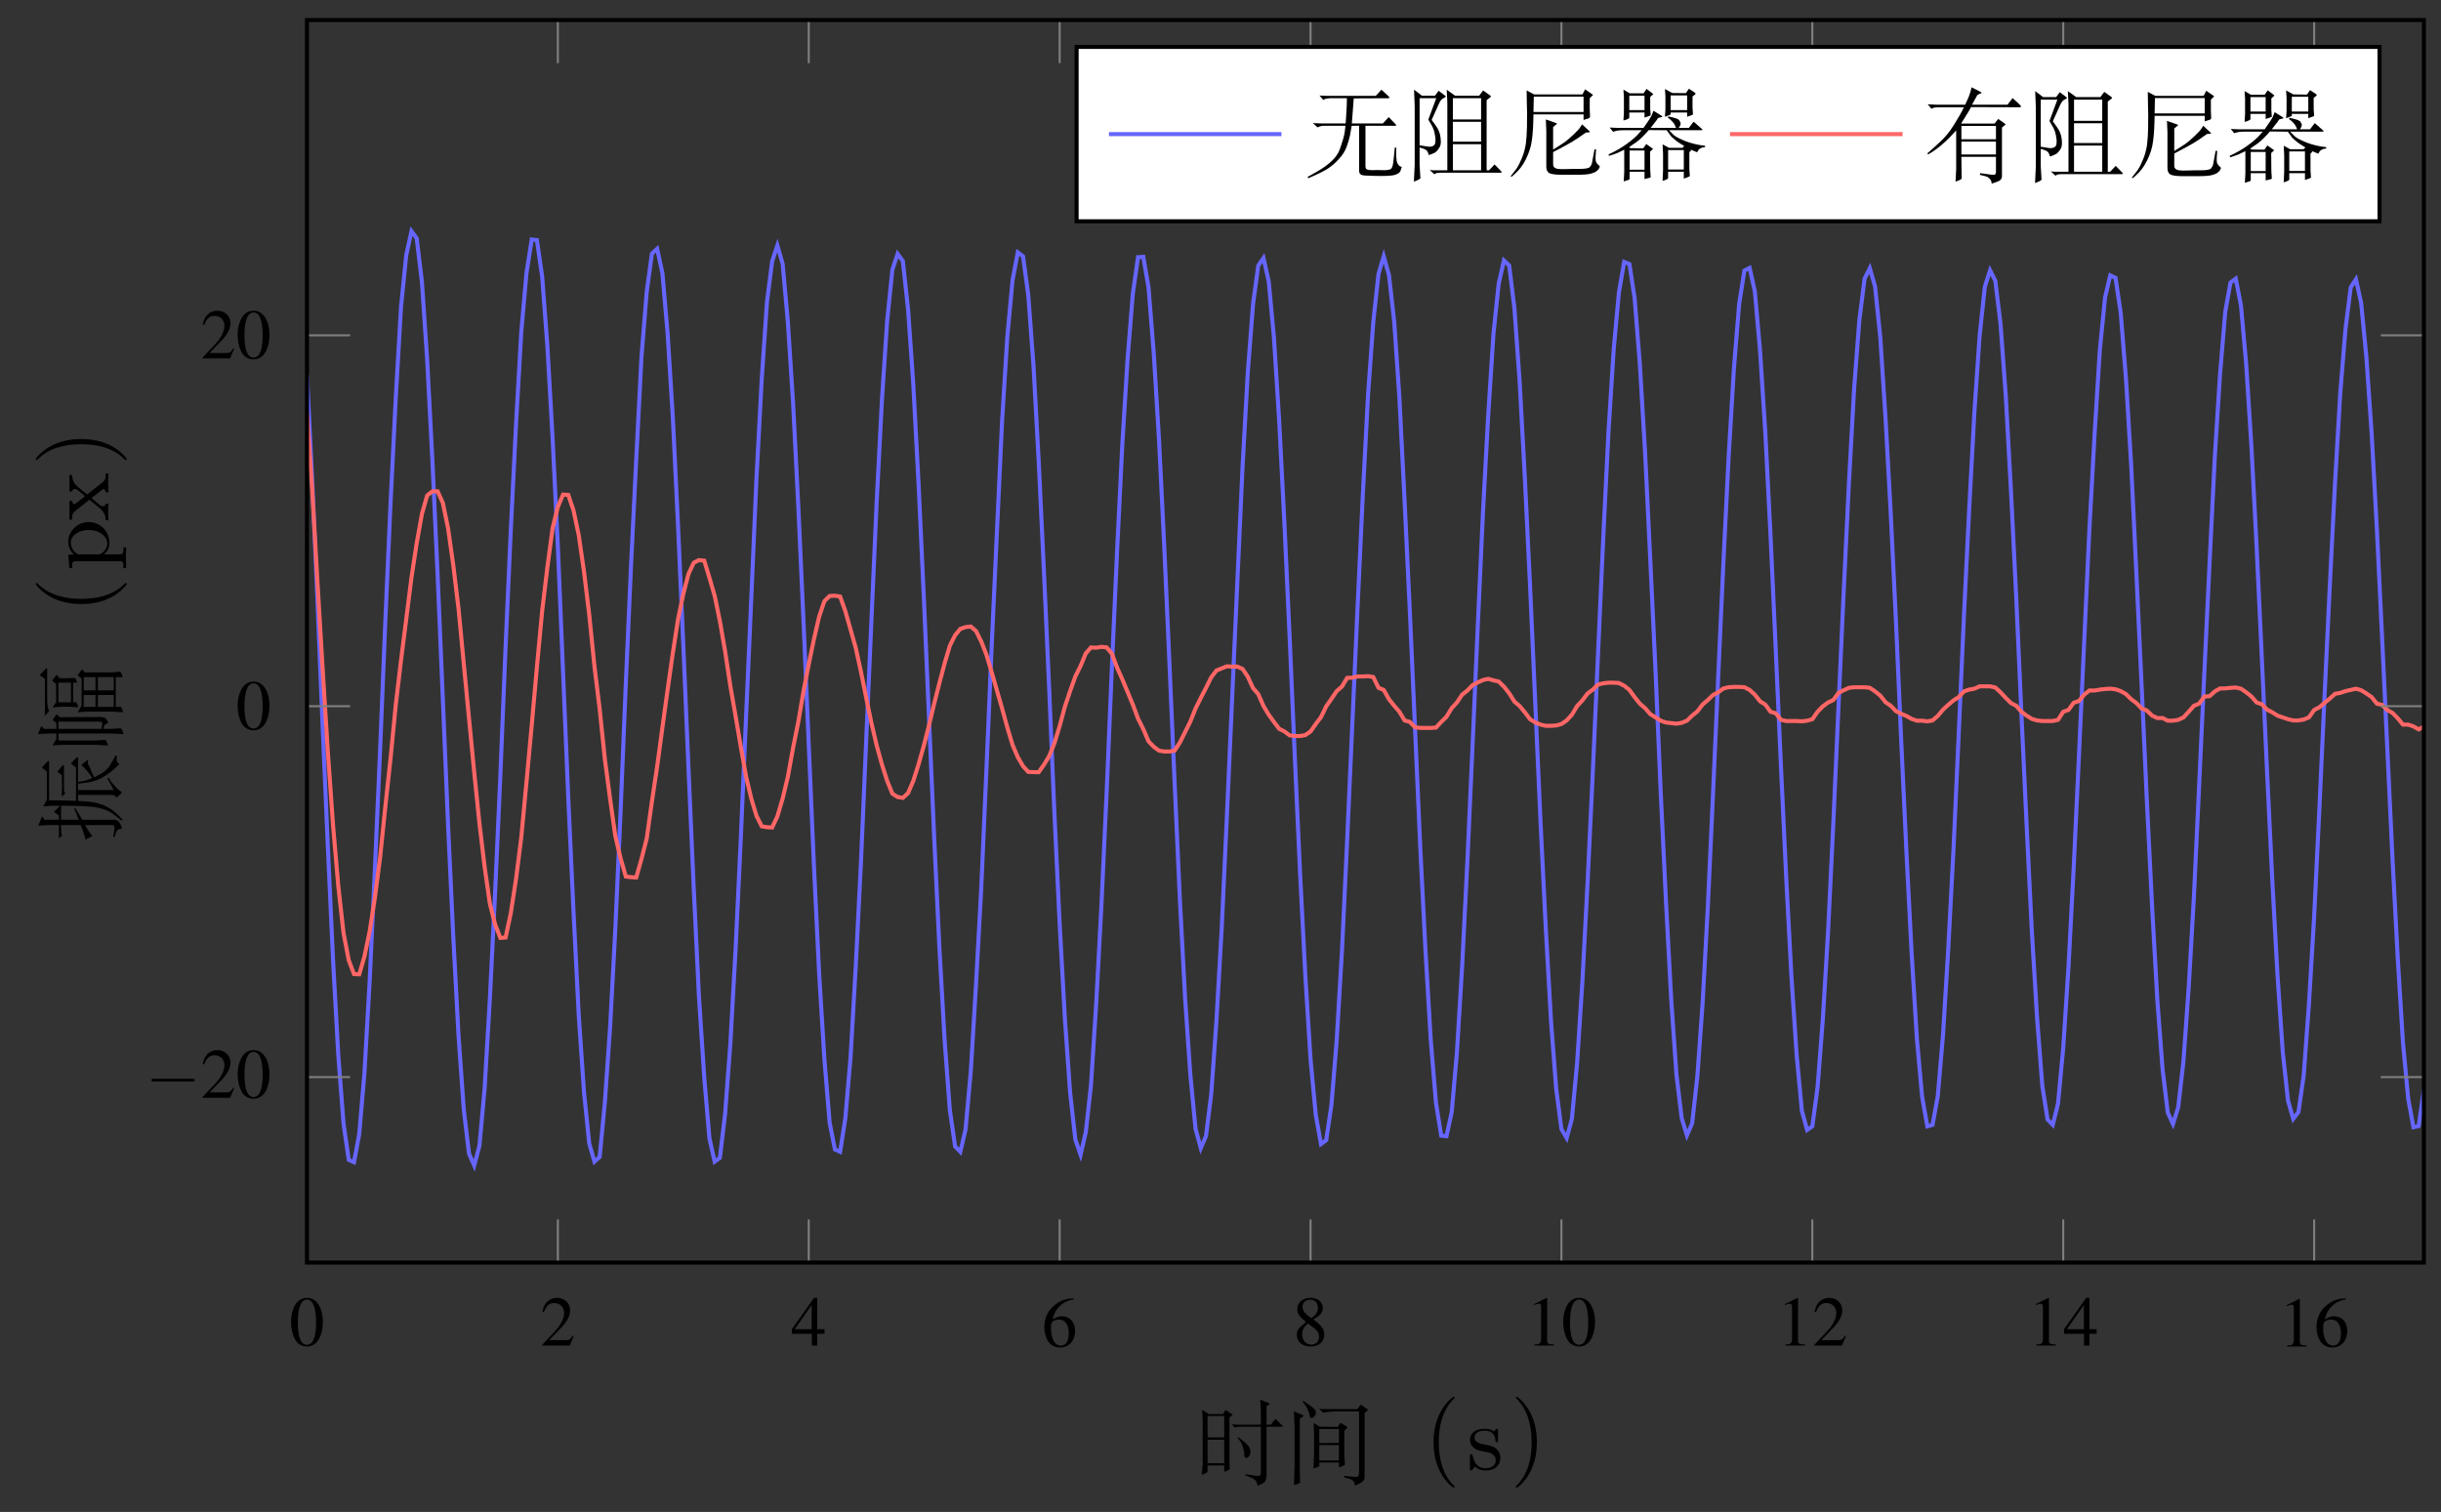 <?xml version="1.0" encoding="UTF-8"?>
<svg xmlns="http://www.w3.org/2000/svg" xmlns:xlink="http://www.w3.org/1999/xlink" width="240.67pt" height="149.11pt" viewBox="0 0 240.67 149.11" version="1.1">
<rect x="0" y="0" width="240.67" height="149.11" fill="#333333" stroke="none"/>
<defs>
<g>
<symbol overflow="visible" id="glyph0-0">
<path style="stroke:none;" d=""/>
</symbol>
<symbol overflow="visible" id="glyph0-1">
<path style="stroke:none;" d="M 1.766 -4.703 C 1.391 -4.703 1.094 -4.594 0.844 -4.344 C 0.438 -3.953 0.172 -3.156 0.172 -2.344 C 0.172 -1.578 0.391 -0.766 0.719 -0.375 C 0.984 -0.062 1.344 0.094 1.734 0.094 C 2.094 0.094 2.391 -0.016 2.641 -0.266 C 3.047 -0.641 3.312 -1.453 3.312 -2.297 C 3.312 -3.734 2.688 -4.703 1.766 -4.703 Z M 1.75 -4.531 C 2.328 -4.531 2.641 -3.75 2.641 -2.281 C 2.641 -0.828 2.344 -0.078 1.734 -0.078 C 1.141 -0.078 0.844 -0.828 0.844 -2.281 C 0.844 -3.75 1.156 -4.531 1.75 -4.531 Z M 1.75 -4.531 "/>
</symbol>
<symbol overflow="visible" id="glyph0-2">
<path style="stroke:none;" d="M 3.312 -0.953 L 3.219 -0.984 C 2.969 -0.594 2.875 -0.531 2.562 -0.531 L 0.891 -0.531 L 2.062 -1.75 C 2.688 -2.406 2.953 -2.938 2.953 -3.484 C 2.953 -4.172 2.391 -4.703 1.672 -4.703 C 1.281 -4.703 0.922 -4.562 0.656 -4.281 C 0.438 -4.047 0.328 -3.812 0.219 -3.328 L 0.359 -3.297 C 0.641 -3.969 0.891 -4.188 1.375 -4.188 C 1.953 -4.188 2.359 -3.797 2.359 -3.219 C 2.359 -2.672 2.031 -2.016 1.453 -1.406 L 0.203 -0.078 L 0.203 0 L 2.922 0 Z M 3.312 -0.953 "/>
</symbol>
<symbol overflow="visible" id="glyph0-3">
<path style="stroke:none;" d="M 3.297 -1.609 L 2.578 -1.609 L 2.578 -4.703 L 2.266 -4.703 L 0.078 -1.609 L 0.078 -1.156 L 2.047 -1.156 L 2.047 0 L 2.578 0 L 2.578 -1.156 L 3.297 -1.156 Z M 2.031 -1.609 L 0.359 -1.609 L 2.031 -4 Z M 2.031 -1.609 "/>
</symbol>
<symbol overflow="visible" id="glyph0-4">
<path style="stroke:none;" d="M 3.109 -4.766 C 2.312 -4.703 1.906 -4.562 1.406 -4.203 C 0.641 -3.672 0.234 -2.875 0.234 -1.938 C 0.234 -1.344 0.422 -0.719 0.719 -0.375 C 0.984 -0.062 1.359 0.094 1.797 0.094 C 2.656 0.094 3.266 -0.562 3.266 -1.531 C 3.266 -2.422 2.75 -2.984 1.953 -2.984 C 1.641 -2.984 1.5 -2.938 1.062 -2.672 C 1.25 -3.719 2.031 -4.469 3.125 -4.656 Z M 1.688 -2.656 C 2.281 -2.656 2.641 -2.156 2.641 -1.297 C 2.641 -0.516 2.359 -0.094 1.875 -0.094 C 1.266 -0.094 0.891 -0.75 0.891 -1.828 C 0.891 -2.188 0.938 -2.391 1.078 -2.484 C 1.219 -2.594 1.438 -2.656 1.688 -2.656 Z M 1.688 -2.656 "/>
</symbol>
<symbol overflow="visible" id="glyph0-5">
<path style="stroke:none;" d="M 2.016 -2.578 C 2.703 -2.953 2.953 -3.25 2.953 -3.719 C 2.953 -4.297 2.453 -4.703 1.75 -4.703 C 1 -4.703 0.438 -4.25 0.438 -3.609 C 0.438 -3.156 0.562 -2.953 1.297 -2.312 C 0.547 -1.734 0.391 -1.531 0.391 -1.047 C 0.391 -0.375 0.938 0.094 1.734 0.094 C 2.562 0.094 3.094 -0.359 3.094 -1.078 C 3.094 -1.609 2.859 -1.953 2.016 -2.578 Z M 1.891 -1.875 C 2.406 -1.5 2.578 -1.25 2.578 -0.859 C 2.578 -0.406 2.266 -0.094 1.812 -0.094 C 1.281 -0.094 0.922 -0.5 0.922 -1.109 C 0.922 -1.547 1.078 -1.844 1.484 -2.172 Z M 1.812 -2.703 C 1.203 -3.109 0.953 -3.438 0.953 -3.828 C 0.953 -4.234 1.266 -4.516 1.703 -4.516 C 2.172 -4.516 2.469 -4.203 2.469 -3.734 C 2.469 -3.328 2.281 -3.016 1.875 -2.75 C 1.844 -2.734 1.844 -2.734 1.812 -2.703 Z M 1.812 -2.703 "/>
</symbol>
<symbol overflow="visible" id="glyph0-6">
<path style="stroke:none;" d="M 2.031 -4.703 L 0.781 -4.078 L 0.781 -3.984 C 0.859 -4.016 0.938 -4.047 0.969 -4.062 C 1.094 -4.109 1.203 -4.125 1.281 -4.125 C 1.422 -4.125 1.484 -4.031 1.484 -3.812 L 1.484 -0.641 C 1.484 -0.422 1.422 -0.266 1.312 -0.188 C 1.219 -0.125 1.109 -0.109 0.828 -0.109 L 0.828 0 L 2.75 0 L 2.75 -0.109 C 2.188 -0.109 2.078 -0.188 2.078 -0.516 L 2.078 -4.703 Z M 2.031 -4.703 "/>
</symbol>
<symbol overflow="visible" id="glyph1-0">
<path style="stroke:none;" d=""/>
</symbol>
<symbol overflow="visible" id="glyph1-1">
<path style="stroke:none;" d="M 4.594 -1.609 C 4.703 -1.609 4.844 -1.609 4.844 -1.734 C 4.844 -1.875 4.703 -1.875 4.594 -1.875 L 0.828 -1.875 C 0.703 -1.875 0.578 -1.875 0.578 -1.734 C 0.578 -1.609 0.703 -1.609 0.828 -1.609 Z M 4.594 -1.609 "/>
</symbol>
<symbol overflow="visible" id="glyph2-0">
<path style="stroke:none;" d="M 0.859 -7.062 C 3.312 -7.062 5.625 -7.047 8.109 -7.047 L 8.109 0.453 L 0.859 0.453 Z M 0.859 -7.375 L 0.531 -7.062 L 0.531 0.453 C 0.531 0.453 0.844 0.766 0.859 0.766 L 8.109 0.766 C 8.125 0.766 8.438 0.453 8.438 0.453 L 8.438 -7.047 C 8.438 -7.062 8.125 -7.375 8.109 -7.375 C 5.625 -7.359 3.328 -7.375 0.859 -7.375 Z M 1.906 0 C 2.203 -0.031 2.906 -0.031 3.266 -0.031 C 3.625 -0.031 4.453 -0.031 4.766 0 L 4.766 -0.281 L 4.469 -0.281 C 3.625 -0.281 3.625 -0.391 3.625 -0.703 L 3.625 -2.922 L 4.391 -2.922 C 5.25 -2.922 5.344 -2.625 5.344 -1.859 L 5.562 -1.859 L 5.562 -4.25 L 5.344 -4.25 C 5.344 -3.484 5.25 -3.188 4.391 -3.188 L 3.625 -3.188 L 3.625 -5.469 C 3.625 -5.766 3.641 -5.828 4.047 -5.828 L 5.125 -5.828 C 6.469 -5.828 6.703 -5.312 6.859 -4.078 L 7.062 -4.078 L 6.812 -6.094 L 1.906 -6.094 L 1.906 -5.828 L 2.109 -5.828 C 2.797 -5.828 2.812 -5.719 2.812 -5.406 L 2.812 -0.703 C 2.812 -0.375 2.797 -0.281 2.109 -0.281 L 1.906 -0.281 Z M 1.906 0 "/>
</symbol>
<symbol overflow="visible" id="glyph2-1">
<path style="stroke:none;" d="M 0.812 -5.875 L 0.859 -4.891 L 0.859 -0.531 L 0.766 0.516 C 0.953 0.453 1.078 0.406 1.141 0.375 C 1.203 0.328 1.281 0.281 1.344 0.234 L 1.344 -0.406 L 2.984 -0.406 L 2.984 0.234 C 3.188 0.172 3.375 0.078 3.531 -0.031 L 3.5 -0.688 L 3.5 -5.141 L 3.688 -5.281 C 3.766 -5.328 3.812 -5.359 3.797 -5.375 C 3.797 -5.406 3.781 -5.422 3.719 -5.469 L 3.125 -5.875 L 2.859 -5.469 L 1.469 -5.469 Z M 1.344 -0.625 L 1.344 -2.938 L 2.984 -2.938 L 2.984 -0.625 Z M 1.344 -3.172 L 1.344 -5.281 L 2.984 -5.281 L 2.984 -3.172 Z M 6.594 -4.422 L 4.438 -4.422 L 3.734 -4.453 L 4.016 -4.141 C 4.266 -4.188 4.469 -4.219 4.625 -4.219 L 6.594 -4.219 L 6.594 0.312 C 6.594 0.422 6.578 0.5 6.516 0.578 C 6.453 0.625 6.328 0.641 6.109 0.625 C 5.906 0.594 5.703 0.562 5.531 0.531 C 5.344 0.516 5.188 0.484 5.078 0.469 L 5.047 0.562 L 5.438 0.719 C 5.703 0.812 5.891 0.922 5.969 0.984 C 6.078 1.078 6.141 1.156 6.172 1.25 C 6.219 1.359 6.25 1.469 6.266 1.594 C 6.688 1.438 6.953 1.297 7.031 1.141 C 7.109 0.984 7.156 0.797 7.156 0.562 L 7.156 -4.219 L 8.625 -4.219 C 8.688 -4.219 8.734 -4.219 8.75 -4.25 C 8.75 -4.281 8.75 -4.312 8.703 -4.344 L 8.031 -5 L 7.578 -4.422 L 7.156 -4.422 L 7.156 -6.234 L 7.375 -6.391 C 7.438 -6.438 7.484 -6.469 7.484 -6.469 C 7.469 -6.5 7.438 -6.516 7.359 -6.562 L 6.531 -6.891 L 6.594 -5.797 Z M 4.297 -3.141 L 4.578 -2.766 C 4.625 -2.688 4.688 -2.578 4.75 -2.422 C 4.812 -2.266 4.859 -2.094 4.891 -1.938 C 4.938 -1.781 4.953 -1.625 4.953 -1.5 C 4.953 -1.359 4.984 -1.281 5 -1.219 C 5.031 -1.188 5.078 -1.156 5.141 -1.141 C 5.234 -1.125 5.328 -1.172 5.422 -1.297 C 5.5 -1.406 5.562 -1.531 5.562 -1.656 C 5.594 -1.922 5.5 -2.172 5.297 -2.406 C 5.094 -2.625 4.781 -2.891 4.344 -3.203 Z M 4.297 -3.141 "/>
</symbol>
<symbol overflow="visible" id="glyph2-2">
<path style="stroke:none;" d="M 0.953 -0.391 L 0.891 1.531 C 1.125 1.484 1.344 1.406 1.5 1.297 L 1.469 -0.172 L 1.469 -5.016 L 1.75 -5.203 C 1.797 -5.234 1.828 -5.281 1.828 -5.297 C 1.828 -5.328 1.797 -5.359 1.766 -5.375 L 0.891 -5.734 L 0.953 -4.094 Z M 1.75 -6.688 C 1.984 -6.375 2.141 -6.156 2.172 -6.078 C 2.219 -6 2.266 -5.891 2.328 -5.734 C 2.391 -5.594 2.422 -5.469 2.422 -5.375 C 2.438 -5.281 2.453 -5.203 2.484 -5.156 C 2.516 -5.109 2.562 -5.094 2.641 -5.078 C 2.703 -5.078 2.781 -5.109 2.859 -5.188 C 2.922 -5.25 2.984 -5.328 3.016 -5.406 C 3.062 -5.531 3.062 -5.641 3.031 -5.766 C 3 -5.859 2.875 -6.016 2.625 -6.203 C 2.391 -6.391 2.109 -6.578 1.812 -6.766 Z M 2.812 -0.094 C 3.047 -0.172 3.234 -0.25 3.391 -0.312 L 3.391 -0.688 L 5.328 -0.688 L 5.328 -0.203 C 5.625 -0.297 5.828 -0.391 5.922 -0.469 L 5.859 -1.312 L 5.859 -3.844 L 6.062 -4.031 C 6.125 -4.078 6.156 -4.125 6.156 -4.156 C 6.141 -4.172 6.109 -4.219 6.078 -4.25 L 5.469 -4.609 L 5.219 -4.203 L 3.453 -4.219 L 2.828 -4.578 L 2.875 -3.438 L 2.875 -1.422 Z M 3.391 -0.891 L 3.391 -2.406 L 5.328 -2.406 L 5.328 -0.891 Z M 3.391 -2.609 L 3.391 -4 L 5.328 -4 L 5.328 -2.625 Z M 4.453 -5.953 L 3.375 -5.969 L 3.797 -5.594 L 4 -5.641 C 4.109 -5.672 4.453 -5.703 5.016 -5.734 L 7.312 -5.734 L 7.312 0.344 C 7.312 0.5 7.281 0.594 7.234 0.656 C 7.172 0.719 7.062 0.75 6.922 0.734 L 5.844 0.625 L 5.844 0.781 L 6.266 0.891 C 6.453 0.938 6.594 1 6.688 1.078 C 6.766 1.141 6.828 1.234 6.859 1.312 C 6.891 1.406 6.891 1.484 6.906 1.594 C 7.219 1.469 7.438 1.344 7.578 1.25 C 7.719 1.141 7.781 1.047 7.828 0.969 C 7.844 0.891 7.859 0.75 7.859 0.562 L 7.859 -5.562 L 8.109 -5.797 C 8.156 -5.828 8.188 -5.859 8.203 -5.875 C 8.203 -5.891 8.156 -5.922 8.094 -5.969 L 7.484 -6.406 L 7.141 -5.953 Z M 4.453 -5.953 "/>
</symbol>
<symbol overflow="visible" id="glyph2-3">
<path style="stroke:none;" d="M 5.688 -2.688 C 5.688 -1.984 5.781 -0.906 6.281 0.109 C 6.812 1.203 7.594 1.797 7.672 1.797 C 7.734 1.797 7.766 1.766 7.766 1.703 C 7.766 1.672 7.766 1.656 7.609 1.5 C 6.5 0.375 6.203 -1.312 6.203 -2.688 C 6.203 -4.25 6.547 -5.812 7.656 -6.938 C 7.766 -7.047 7.766 -7.062 7.766 -7.078 C 7.766 -7.141 7.734 -7.172 7.672 -7.172 C 7.594 -7.172 6.781 -6.562 6.25 -5.422 C 5.797 -4.438 5.688 -3.438 5.688 -2.688 Z M 5.688 -2.688 "/>
</symbol>
<symbol overflow="visible" id="glyph2-4">
<path style="stroke:none;" d="M 1.203 1.703 C 1.203 1.766 1.234 1.797 1.297 1.797 C 1.375 1.797 2.188 1.188 2.719 0.047 C 3.172 -0.938 3.281 -1.938 3.281 -2.688 C 3.281 -3.391 3.188 -4.469 2.688 -5.484 C 2.156 -6.594 1.375 -7.172 1.297 -7.172 C 1.234 -7.172 1.203 -7.141 1.203 -7.078 C 1.203 -7.062 1.203 -7.047 1.375 -6.875 C 2.25 -5.984 2.766 -4.562 2.766 -2.688 C 2.766 -1.156 2.438 0.422 1.312 1.547 C 1.203 1.656 1.203 1.672 1.203 1.703 Z M 1.203 1.703 "/>
</symbol>
<symbol overflow="visible" id="glyph3-0">
<path style="stroke:none;" d=""/>
</symbol>
<symbol overflow="visible" id="glyph3-1">
<path style="stroke:none;" d="M 3.312 -1.141 C 3.312 -1.547 3.141 -1.797 2.938 -2 C 2.641 -2.297 2.312 -2.359 1.656 -2.484 C 1.422 -2.531 0.766 -2.641 0.766 -3.156 C 0.766 -3.438 0.969 -3.828 1.781 -3.828 C 2.75 -3.828 2.812 -3.078 2.828 -2.859 C 2.844 -2.75 2.844 -2.688 2.953 -2.688 C 3.078 -2.688 3.078 -2.75 3.078 -2.922 L 3.078 -3.781 C 3.078 -3.938 3.078 -4.016 2.984 -4.016 C 2.938 -4.016 2.922 -4.016 2.797 -3.906 C 2.781 -3.891 2.703 -3.812 2.641 -3.766 C 2.375 -3.969 2.094 -4.016 1.781 -4.016 C 0.594 -4.016 0.312 -3.359 0.312 -2.906 C 0.312 -2.625 0.438 -2.391 0.641 -2.188 C 0.938 -1.906 1.281 -1.844 1.734 -1.766 C 2.203 -1.672 2.344 -1.656 2.547 -1.5 C 2.641 -1.422 2.859 -1.25 2.859 -0.922 C 2.859 -0.125 1.953 -0.125 1.828 -0.125 C 0.922 -0.125 0.688 -0.891 0.578 -1.375 C 0.547 -1.469 0.531 -1.516 0.438 -1.516 C 0.312 -1.516 0.312 -1.438 0.312 -1.281 L 0.312 -0.141 C 0.312 0.016 0.312 0.094 0.406 0.094 C 0.469 0.094 0.469 0.094 0.641 -0.078 C 0.672 -0.141 0.766 -0.25 0.812 -0.297 C 1.188 0.078 1.609 0.094 1.828 0.094 C 2.938 0.094 3.312 -0.547 3.312 -1.141 Z M 3.312 -1.141 "/>
</symbol>
<symbol overflow="visible" id="glyph4-0">
<path style="stroke:none;" d="M -7.062 -0.859 C -7.062 -3.312 -7.047 -5.625 -7.047 -8.109 L 0.453 -8.109 L 0.453 -0.859 Z M -7.375 -0.859 L -7.062 -0.531 L 0.453 -0.531 C 0.453 -0.531 0.766 -0.844 0.766 -0.859 L 0.766 -8.109 C 0.766 -8.125 0.453 -8.438 0.453 -8.438 L -7.047 -8.438 C -7.062 -8.438 -7.375 -8.125 -7.375 -8.109 C -7.359 -5.625 -7.375 -3.328 -7.375 -0.859 Z M 0 -1.906 C -0.031 -2.203 -0.031 -2.906 -0.031 -3.266 C -0.031 -3.625 -0.031 -4.453 0 -4.766 L -0.281 -4.766 L -0.281 -4.469 C -0.281 -3.625 -0.391 -3.625 -0.703 -3.625 L -2.922 -3.625 L -2.922 -4.391 C -2.922 -5.25 -2.625 -5.344 -1.859 -5.344 L -1.859 -5.562 L -4.25 -5.562 L -4.25 -5.344 C -3.484 -5.344 -3.188 -5.25 -3.188 -4.391 L -3.188 -3.625 L -5.469 -3.625 C -5.766 -3.625 -5.828 -3.641 -5.828 -4.047 L -5.828 -5.125 C -5.828 -6.469 -5.312 -6.703 -4.078 -6.859 L -4.078 -7.062 L -6.094 -6.812 L -6.094 -1.906 L -5.828 -1.906 L -5.828 -2.109 C -5.828 -2.797 -5.719 -2.812 -5.406 -2.812 L -0.703 -2.812 C -0.375 -2.812 -0.281 -2.797 -0.281 -2.109 L -0.281 -1.906 Z M 0 -1.906 "/>
</symbol>
<symbol overflow="visible" id="glyph4-1">
<path style="stroke:none;" d="M -2.266 -0.391 L -1.594 -0.75 L -1.766 -0.953 C -1.844 -1.047 -2.031 -1.344 -2.312 -1.828 L 0.391 -1.828 C 0.453 -1.828 0.516 -1.797 0.531 -1.781 C 0.562 -1.734 0.578 -1.672 0.594 -1.562 C 0.594 -1.438 0.547 -1.141 0.453 -0.656 L 0.594 -0.641 C 0.703 -1.016 0.797 -1.25 0.875 -1.312 C 0.938 -1.375 1.016 -1.422 1.109 -1.438 C 1.188 -1.438 1.266 -1.469 1.328 -1.469 C 1.266 -1.766 1.172 -1.969 1.016 -2.125 C 0.891 -2.281 0.75 -2.344 0.594 -2.344 L -2.578 -2.344 L -3.281 -3.5 L -3.391 -3.469 C -3.234 -3.078 -3.078 -2.719 -2.922 -2.344 L -4.688 -2.359 L -4.672 -3.734 L -3.359 -3.719 C -2.906 -3.719 -2.453 -3.688 -2 -3.656 C -1.547 -3.641 -1.094 -3.562 -0.656 -3.438 C -0.219 -3.312 0.156 -3.141 0.453 -2.922 C 0.75 -2.703 1.016 -2.484 1.281 -2.266 L 1.406 -2.328 C 1.062 -2.719 0.719 -3.047 0.359 -3.312 C -0.016 -3.578 -0.406 -3.781 -0.828 -3.906 C -1.25 -4.047 -1.656 -4.109 -2.016 -4.141 C -2.375 -4.172 -2.703 -4.203 -3 -4.203 L -3 -4.797 L 0.266 -4.797 C 0.391 -4.797 0.484 -4.766 0.578 -4.75 C 0.656 -4.719 0.734 -4.641 0.797 -4.531 L 1.344 -5.047 L 1 -5.297 C 0.969 -5.312 0.859 -5.438 0.641 -5.656 C 0.453 -5.875 0.328 -6.016 0.266 -6.094 C 0.219 -6.172 0.125 -6.312 0.016 -6.5 L -0.109 -6.438 C 0.094 -6.047 0.312 -5.672 0.516 -5.281 L -3 -5.281 L -3 -5.906 L -2.641 -5.953 C -2.406 -5.969 -2.109 -6.016 -1.766 -6.078 C -1.406 -6.156 -1.062 -6.281 -0.719 -6.453 C -0.391 -6.641 -0.094 -6.828 0.156 -7.016 C 0.406 -7.203 0.719 -7.484 1.078 -7.844 L 0.938 -7.953 C 0.812 -8.016 0.781 -8.25 0.812 -8.656 L 0.688 -8.688 C 0.5 -8.297 0.297 -7.953 0.094 -7.641 C -0.109 -7.344 -0.375 -7.109 -0.656 -6.938 C -0.969 -6.766 -1.203 -6.641 -1.406 -6.531 L -1.594 -6.891 L -1.859 -7.547 C -1.906 -7.625 -1.969 -7.734 -2.047 -7.906 L -2.016 -8.141 C -2.016 -8.188 -2.016 -8.219 -2.047 -8.234 C -2.062 -8.234 -2.109 -8.219 -2.172 -8.172 L -2.688 -7.75 C -2.328 -7.453 -1.969 -7.031 -1.594 -6.469 C -1.844 -6.359 -2.078 -6.281 -2.281 -6.219 C -2.469 -6.172 -2.719 -6.125 -3 -6.078 L -3 -8.453 C -3 -8.484 -3 -8.516 -3.031 -8.531 C -3.062 -8.547 -3.125 -8.5 -3.25 -8.375 L -3.719 -7.891 L -3.203 -7.5 L -3.203 -4.219 L -4.25 -4.25 C -4.453 -4.25 -5 -4.25 -5.859 -4.266 L -5.859 -8.078 C -5.859 -8.094 -5.875 -8.125 -5.906 -8.141 C -5.922 -8.172 -5.984 -8.125 -6.078 -8.031 L -6.562 -7.5 L -6.078 -7.094 L -6.078 -4.328 L -6.438 -3.672 L -5.734 -3.719 C -5.672 -3.719 -5.547 -3.719 -5.344 -3.734 C -5.125 -3.734 -4.938 -3.734 -4.766 -3.734 L -5.375 -3.125 L -4.891 -2.766 L -4.891 -2.359 L -6.297 -2.344 L -6.453 -2.562 C -6.484 -2.625 -6.516 -2.656 -6.531 -2.656 C -6.547 -2.656 -6.594 -2.594 -6.656 -2.438 L -6.922 -1.766 L -6 -1.828 L -4.891 -1.828 L -4.891 -1.047 L -4.906 -0.5 L -4.562 -0.797 L -4.641 -0.938 C -4.656 -0.969 -4.656 -1.156 -4.672 -1.5 L -4.688 -1.828 L -2.75 -1.828 C -2.516 -1.281 -2.359 -0.797 -2.266 -0.391 Z M -4.594 -6.734 L -4.594 -5.125 L -4.625 -4.641 L -4.266 -4.938 L -4.328 -5.062 C -4.375 -5.109 -4.391 -5.297 -4.391 -5.625 L -4.391 -7.672 C -4.391 -7.719 -4.391 -7.75 -4.422 -7.75 C -4.453 -7.766 -4.531 -7.688 -4.688 -7.516 L -5.047 -7.094 Z M -4.594 -6.734 "/>
</symbol>
<symbol overflow="visible" id="glyph4-2">
<path style="stroke:none;" d="M -5.516 -0.719 L -4.391 -0.781 L -1.312 -0.781 L -0.062 -0.703 C -0.094 -0.859 -0.125 -0.969 -0.156 -1.016 C -0.172 -1.078 -0.234 -1.172 -0.328 -1.266 L -1.25 -1.203 L -4.938 -1.203 L -4.938 -1.891 L 0.172 -1.891 L 1.484 -1.828 C 1.469 -1.906 1.438 -2.016 1.406 -2.109 C 1.344 -2.203 1.312 -2.281 1.297 -2.297 C 1.281 -2.328 1.25 -2.359 1.203 -2.406 L 0.141 -2.344 L -0.5 -2.344 L -0.438 -2.594 C -0.422 -2.672 -0.375 -2.75 -0.281 -2.797 C -0.203 -2.859 -0.109 -2.906 -0.016 -2.938 C -0.141 -3.234 -0.266 -3.406 -0.391 -3.453 C -0.531 -3.5 -0.688 -3.531 -0.875 -3.516 L -4.812 -3.5 L -4.969 -3.656 C -5.047 -3.734 -5.078 -3.766 -5.109 -3.766 C -5.125 -3.781 -5.172 -3.734 -5.219 -3.656 L -5.516 -3.219 L -5.141 -2.938 L -5.141 -2.344 L -6.375 -2.344 L -6.5 -2.516 C -6.531 -2.578 -6.562 -2.609 -6.578 -2.609 C -6.609 -2.609 -6.641 -2.562 -6.688 -2.484 L -6.953 -1.828 L -5.859 -1.891 L -5.141 -1.891 L -5.141 -1.344 Z M -0.688 -2.344 L -4.938 -2.344 L -4.938 -3.062 L -1.047 -3.062 L -0.656 -3.016 C -0.594 -3.016 -0.609 -2.797 -0.688 -2.344 Z M -6.297 -3.625 L -5.859 -4.078 C -5.984 -4.375 -6.047 -4.766 -6.047 -5.234 L -6.047 -8.203 C -6.047 -8.281 -6.062 -8.328 -6.078 -8.328 C -6.094 -8.344 -6.141 -8.312 -6.203 -8.25 L -6.797 -7.656 L -6.266 -7.281 L -6.266 -4.141 Z M -2.656 -4.625 L -3.047 -3.984 L -2.047 -4.047 L 0.406 -4.047 L 1.422 -3.984 C 1.406 -4.094 1.391 -4.188 1.344 -4.281 C 1.297 -4.375 1.281 -4.453 1.25 -4.516 L 0.719 -4.516 L 0.719 -7.453 L 1.391 -7.453 C 1.359 -7.656 1.281 -7.828 1.141 -7.984 L 0.422 -7.922 L -2.359 -7.922 L -2.5 -8.109 C -2.531 -8.172 -2.562 -8.203 -2.578 -8.203 C -2.609 -8.188 -2.641 -8.156 -2.688 -8.109 L -3.062 -7.625 L -2.656 -7.312 Z M -1.281 -4.516 L -2.453 -4.516 L -2.438 -5.688 L -1.281 -5.688 Z M 0.516 -4.516 L -1.047 -4.516 L -1.047 -5.688 L 0.516 -5.688 Z M -1.281 -6.141 L -2.438 -6.141 L -2.438 -7.453 L -1.281 -7.453 Z M 0.516 -6.141 L -1.047 -6.141 L -1.047 -7.453 L 0.516 -7.453 Z M -5.516 -4.469 L -4.625 -4.531 L -3.906 -4.531 L -3 -4.469 C -3 -4.625 -3.062 -4.797 -3.188 -4.969 L -3.484 -4.969 L -3.484 -6.906 L -3.109 -6.906 C -3.125 -7.016 -3.141 -7.094 -3.172 -7.156 C -3.188 -7.219 -3.25 -7.297 -3.328 -7.375 L -3.984 -7.344 L -4.844 -7.344 L -5 -7.562 C -5.047 -7.625 -5.062 -7.656 -5.094 -7.656 C -5.109 -7.656 -5.156 -7.609 -5.234 -7.531 L -5.562 -7.109 L -5.172 -6.781 L -5.156 -5 Z M -3.703 -4.969 L -4.938 -4.969 L -4.938 -6.906 L -3.703 -6.906 Z M -3.703 -4.969 "/>
</symbol>
<symbol overflow="visible" id="glyph4-3">
<path style="stroke:none;" d="M -2.688 -5.688 C -1.984 -5.688 -0.906 -5.781 0.109 -6.281 C 1.203 -6.812 1.797 -7.594 1.797 -7.672 C 1.797 -7.734 1.766 -7.766 1.703 -7.766 C 1.672 -7.766 1.656 -7.766 1.5 -7.609 C 0.375 -6.5 -1.312 -6.203 -2.688 -6.203 C -4.25 -6.203 -5.812 -6.547 -6.938 -7.656 C -7.047 -7.766 -7.062 -7.766 -7.078 -7.766 C -7.141 -7.766 -7.172 -7.734 -7.172 -7.672 C -7.172 -7.594 -6.562 -6.781 -5.422 -6.25 C -4.438 -5.797 -3.438 -5.688 -2.688 -5.688 Z M -2.688 -5.688 "/>
</symbol>
<symbol overflow="visible" id="glyph4-4">
<path style="stroke:none;" d="M 1.703 -1.203 C 1.766 -1.203 1.797 -1.234 1.797 -1.297 C 1.797 -1.375 1.188 -2.188 0.047 -2.719 C -0.938 -3.172 -1.938 -3.281 -2.688 -3.281 C -3.391 -3.281 -4.469 -3.188 -5.484 -2.688 C -6.594 -2.156 -7.172 -1.375 -7.172 -1.297 C -7.172 -1.234 -7.141 -1.203 -7.078 -1.203 C -7.062 -1.203 -7.047 -1.203 -6.875 -1.375 C -5.984 -2.25 -4.562 -2.766 -2.688 -2.766 C -1.156 -2.766 0.422 -2.438 1.547 -1.312 C 1.656 -1.203 1.672 -1.203 1.703 -1.203 Z M 1.703 -1.203 "/>
</symbol>
<symbol overflow="visible" id="glyph5-0">
<path style="stroke:none;" d=""/>
</symbol>
<symbol overflow="visible" id="glyph5-1">
<path style="stroke:none;" d="M -1.938 -4.812 C -3.062 -4.812 -3.969 -3.922 -3.969 -2.875 C -3.969 -2.391 -3.766 -1.938 -3.406 -1.594 L -3.969 -1.594 L -3.859 -0.266 L -3.594 -0.266 C -3.594 -0.906 -3.531 -0.953 -3.141 -0.953 L 1.047 -0.953 C 1.469 -0.953 1.469 -0.859 1.469 -0.266 L 1.734 -0.266 C 1.719 -0.688 1.719 -0.859 1.719 -1.297 C 1.719 -1.719 1.719 -1.844 1.734 -2.312 L 1.469 -2.312 C 1.469 -1.719 1.469 -1.625 1.047 -1.625 L -0.438 -1.625 C -0.203 -1.859 0.094 -2.156 0.094 -2.75 C 0.094 -3.828 -0.766 -4.812 -1.938 -4.812 Z M -1.938 -4.031 C -0.922 -4.031 -0.125 -3.422 -0.125 -2.703 C -0.125 -2.297 -0.359 -1.953 -0.672 -1.734 C -0.859 -1.625 -0.875 -1.625 -1.047 -1.625 L -3.016 -1.625 C -3.531 -1.922 -3.719 -2.422 -3.719 -2.797 C -3.719 -3.5 -2.906 -4.031 -1.938 -4.031 Z M -1.938 -4.031 "/>
</symbol>
<symbol overflow="visible" id="glyph5-2">
<path style="stroke:none;" d="M 0 -4.734 L -0.281 -4.734 C -0.281 -4.375 -0.281 -4.109 -0.531 -3.906 L -2.016 -2.734 C -2.094 -2.672 -2.109 -2.672 -2.109 -2.672 C -2.109 -2.672 -2.984 -3.375 -3.062 -3.438 C -3.359 -3.719 -3.578 -4.031 -3.594 -4.578 L -3.859 -4.578 C -3.844 -4.312 -3.844 -4.078 -3.844 -3.812 C -3.844 -3.469 -3.844 -3.312 -3.859 -2.953 L -3.594 -2.953 C -3.562 -3.078 -3.5 -3.203 -3.312 -3.203 C -3.172 -3.203 -3.078 -3.125 -3.016 -3.078 L -2.312 -2.5 L -3.203 -1.797 C -3.281 -1.734 -3.297 -1.719 -3.359 -1.719 C -3.469 -1.719 -3.578 -1.828 -3.594 -2.031 L -3.859 -2.031 C -3.844 -1.688 -3.844 -1.453 -3.844 -1.047 C -3.844 -1.047 -3.844 -0.516 -3.859 -0.172 L -3.594 -0.172 C -3.594 -0.797 -3.562 -0.812 -3.047 -1.219 L -1.891 -2.141 L -0.828 -1.281 C -0.297 -0.828 -0.281 -0.312 -0.281 -0.125 L 0 -0.125 C -0.031 -0.391 -0.031 -0.625 -0.031 -0.891 C -0.031 -1.172 -0.016 -1.469 0 -1.75 L -0.281 -1.75 C -0.312 -1.531 -0.453 -1.5 -0.547 -1.5 C -0.578 -1.5 -0.703 -1.5 -0.859 -1.625 C -1.141 -1.844 -1.406 -2.078 -1.672 -2.312 L -0.766 -3.016 C -0.578 -3.188 -0.562 -3.188 -0.5 -3.188 C -0.406 -3.188 -0.281 -3.094 -0.281 -2.875 L 0 -2.875 C -0.016 -3.25 -0.031 -3.469 -0.031 -3.859 C -0.031 -3.859 -0.031 -4.391 0 -4.734 Z M 0 -4.734 "/>
</symbol>
<symbol overflow="visible" id="glyph6-0">
<path style="stroke:none;" d="M 0.953 -7.844 C 3.688 -7.844 6.25 -7.828 9.016 -7.828 L 9.016 0.5 L 0.953 0.5 Z M 0.953 -8.203 L 0.594 -7.844 L 0.594 0.5 C 0.594 0.5 0.938 0.859 0.953 0.859 L 9.016 0.859 C 9.031 0.844 9.375 0.5 9.375 0.5 L 9.375 -7.828 C 9.375 -7.844 9.031 -8.188 9.016 -8.188 C 6.25 -8.188 3.703 -8.203 0.953 -8.203 Z M 2.109 0 C 2.453 -0.031 3.234 -0.031 3.625 -0.031 C 4.031 -0.031 4.938 -0.031 5.297 0 L 5.297 -0.312 L 4.969 -0.312 C 4.031 -0.312 4.031 -0.438 4.031 -0.781 L 4.031 -3.234 L 4.891 -3.234 C 5.844 -3.234 5.938 -2.922 5.938 -2.078 L 6.188 -2.078 L 6.188 -4.719 L 5.938 -4.719 C 5.938 -3.875 5.844 -3.547 4.891 -3.547 L 4.031 -3.547 L 4.031 -6.078 C 4.031 -6.406 4.047 -6.469 4.5 -6.469 L 5.703 -6.469 C 7.203 -6.469 7.453 -5.906 7.609 -4.531 L 7.859 -4.531 L 7.578 -6.781 L 2.109 -6.781 L 2.109 -6.469 L 2.359 -6.469 C 3.109 -6.469 3.125 -6.359 3.125 -6 L 3.125 -0.781 C 3.125 -0.422 3.109 -0.312 2.359 -0.312 L 2.109 -0.312 Z M 2.109 0 "/>
</symbol>
<symbol overflow="visible" id="glyph6-1">
<path style="stroke:none;" d="M 0.391 1.234 L 0.453 1.375 C 1.266 1.031 1.875 0.734 2.297 0.484 C 2.688 0.234 3.094 -0.094 3.453 -0.5 C 3.828 -0.891 4.094 -1.312 4.25 -1.75 C 4.406 -2.188 4.516 -2.578 4.578 -2.891 C 4.641 -3.203 4.688 -3.516 4.734 -3.797 L 5.469 -3.797 L 5.469 0.625 C 5.469 0.797 5.516 0.922 5.625 1 C 5.719 1.062 5.891 1.109 6.125 1.109 L 6.922 1.141 C 8.031 1.172 8.734 1.141 9.031 1.031 C 9.312 0.938 9.484 0.812 9.547 0.656 C 9.594 0.5 9.641 0.375 9.672 0.266 L 9.484 0.188 C 9.438 0.172 9.359 0.094 9.297 -0.016 C 9.219 -0.141 9.156 -0.297 9.156 -0.484 C 9.125 -0.672 9.125 -0.875 9.125 -1.078 C 9.125 -1.281 9.125 -1.469 9.141 -1.641 L 8.984 -1.641 L 8.953 -1.312 L 8.875 -0.516 C 8.844 -0.234 8.812 -0.016 8.781 0.109 C 8.75 0.234 8.703 0.359 8.609 0.453 C 8.516 0.531 8.25 0.594 7.781 0.578 C 7.312 0.562 7 0.562 6.828 0.578 C 6.656 0.578 6.531 0.562 6.438 0.562 C 6.297 0.531 6.203 0.5 6.156 0.438 C 6.125 0.391 6.094 0.297 6.094 0.156 L 6.094 -3.797 L 8.969 -3.797 C 9.062 -3.781 9.125 -3.797 9.125 -3.828 C 9.141 -3.859 9.109 -3.906 9.031 -3.984 L 8.391 -4.656 L 7.812 -4.031 L 4.75 -4.031 L 4.828 -5.016 L 4.938 -6.5 L 8.281 -6.516 C 8.391 -6.516 8.438 -6.516 8.453 -6.562 C 8.469 -6.578 8.438 -6.641 8.359 -6.719 L 7.672 -7.359 L 7.109 -6.75 L 2.359 -6.75 L 1.562 -6.781 L 1.938 -6.344 L 2.062 -6.422 C 2.078 -6.438 2.156 -6.453 2.297 -6.484 C 2.438 -6.5 2.516 -6.516 2.562 -6.516 L 4.266 -6.516 L 4.25 -5.828 L 4.188 -4.703 C 4.188 -4.641 4.172 -4.422 4.141 -4.031 L 1.734 -4.031 L 0.906 -4.062 L 1.375 -3.641 C 1.578 -3.75 1.781 -3.797 1.969 -3.797 L 4.125 -3.797 L 4.047 -3.156 C 4 -2.828 3.844 -2.266 3.562 -1.484 C 3.297 -0.703 2.516 0.047 1.266 0.75 L 0.578 1.141 C 0.531 1.156 0.484 1.188 0.391 1.234 Z M 0.391 1.234 "/>
</symbol>
<symbol overflow="visible" id="glyph6-2">
<path style="stroke:none;" d="M 0.922 -7.359 L 0.984 -5.734 L 0.984 0.094 L 0.906 1.703 C 1.203 1.609 1.422 1.5 1.547 1.391 L 1.469 0.031 L 1.469 -1.656 C 1.906 -1.547 2.156 -1.422 2.219 -1.297 C 2.297 -1.172 2.344 -1.047 2.375 -0.906 C 2.656 -1 2.875 -1.094 3.016 -1.172 C 3.156 -1.281 3.281 -1.422 3.391 -1.594 C 3.516 -1.781 3.562 -2 3.562 -2.219 C 3.562 -2.453 3.531 -2.688 3.484 -2.938 C 3.422 -3.172 3.328 -3.406 3.188 -3.625 C 3.047 -3.844 2.875 -4.094 2.656 -4.375 L 3.375 -5.969 C 3.469 -6.188 3.578 -6.344 3.688 -6.438 L 4 -6.625 C 4.047 -6.656 4.062 -6.672 4.062 -6.672 C 4.062 -6.703 4.031 -6.734 3.953 -6.797 L 3.344 -7.25 L 2.984 -6.766 L 1.703 -6.766 Z M 1.469 -1.875 L 1.469 -6.516 L 3.109 -6.516 L 2.328 -4.406 L 2.656 -3.844 C 2.797 -3.594 2.906 -3.328 2.953 -3.047 C 3.016 -2.766 3.047 -2.516 3.031 -2.297 C 3.031 -2.078 2.969 -1.938 2.875 -1.859 C 2.766 -1.781 2.641 -1.75 2.5 -1.734 C 2.375 -1.719 2.047 -1.781 1.469 -1.875 Z M 2.469 0.562 L 2.922 0.984 L 3.047 0.906 C 3.109 0.859 3.297 0.828 3.594 0.828 L 9.438 0.828 C 9.516 0.828 9.562 0.812 9.562 0.797 C 9.578 0.781 9.562 0.734 9.5 0.672 L 8.859 0.016 L 8.312 0.594 L 8.078 0.594 L 8.078 -6.328 L 8.406 -6.578 C 8.469 -6.625 8.5 -6.672 8.5 -6.703 C 8.5 -6.734 8.438 -6.781 8.344 -6.844 L 7.734 -7.281 L 7.344 -6.766 L 4.969 -6.766 L 4.141 -7.359 L 4.203 -6.125 L 4.203 0.594 L 2.828 0.594 Z M 7.531 0.594 L 4.75 0.594 L 4.75 -1.984 L 7.531 -1.984 Z M 4.75 -2.234 L 4.75 -4.188 L 7.531 -4.188 L 7.531 -2.234 Z M 4.75 -4.422 L 4.75 -6.516 L 7.531 -6.516 L 7.531 -4.422 Z M 4.75 -4.422 "/>
</symbol>
<symbol overflow="visible" id="glyph6-3">
<path style="stroke:none;" d="M 0.484 1.172 L 0.578 1.234 L 0.875 0.969 C 1.328 0.578 1.703 0.078 2 -0.531 C 2.297 -1.141 2.5 -1.75 2.578 -2.391 C 2.672 -3.016 2.719 -3.875 2.734 -4.922 L 7.672 -4.922 L 7.672 -4.375 C 7.719 -4.391 7.828 -4.406 7.969 -4.469 C 8.125 -4.5 8.203 -4.547 8.234 -4.562 C 8.25 -4.594 8.281 -4.625 8.312 -4.672 L 8.281 -5.422 L 8.281 -6.516 L 8.547 -6.781 C 8.547 -6.781 8.609 -6.844 8.609 -6.844 C 8.609 -6.844 8.547 -6.891 8.547 -6.891 L 7.828 -7.391 L 7.562 -6.891 L 2.797 -6.891 L 2.062 -7.281 L 2.078 -6.172 C 2.109 -5.484 2.109 -4.672 2.094 -3.734 C 2.078 -3.062 2.047 -2.5 1.984 -2.031 C 1.906 -1.562 1.797 -1.109 1.609 -0.656 C 1.422 -0.203 1.25 0.156 1.078 0.406 C 0.891 0.656 0.703 0.906 0.484 1.172 Z M 2.734 -5.156 L 2.766 -6.672 L 7.672 -6.672 L 7.672 -5.156 Z M 3.953 -4.422 L 4 -3.297 L 4 0.234 C 4 0.5 4.078 0.703 4.234 0.828 C 4.375 0.953 4.812 1.031 5.516 1.031 L 6.922 1.031 C 7.641 1.031 8.141 1 8.391 0.922 C 8.641 0.859 8.828 0.781 8.953 0.672 C 9.094 0.562 9.172 0.484 9.188 0.422 C 9.234 0.359 9.25 0.297 9.281 0.203 C 9.062 0.016 8.938 -0.141 8.891 -0.266 C 8.859 -0.406 8.844 -0.562 8.859 -0.766 C 8.875 -0.984 8.891 -1.203 8.906 -1.469 L 8.75 -1.469 L 8.609 -0.703 L 8.5 -0.125 C 8.469 0.016 8.391 0.156 8.281 0.281 C 8.172 0.391 7.828 0.453 7.297 0.453 C 6.75 0.453 6.344 0.453 6.094 0.469 C 5.625 0.484 5.312 0.484 5.141 0.453 C 4.969 0.422 4.844 0.359 4.781 0.297 C 4.703 0.219 4.672 0.125 4.672 0.016 L 4.672 -1.203 C 5.609 -1.688 6.266 -2.047 6.594 -2.25 C 6.922 -2.453 7.359 -2.734 7.891 -3.125 L 8.188 -3.156 C 8.266 -3.156 8.297 -3.172 8.297 -3.188 C 8.297 -3.219 8.281 -3.234 8.25 -3.266 L 7.531 -3.938 L 7.281 -3.562 C 7.234 -3.484 7.031 -3.266 6.672 -2.922 C 6.312 -2.578 5.984 -2.297 5.656 -2.078 C 5.359 -1.875 5.031 -1.672 4.672 -1.453 L 4.672 -3.672 L 4.969 -3.922 C 5.031 -3.953 5.062 -3.984 5.047 -4 C 5.047 -4.031 5 -4.047 4.938 -4.078 Z M 3.953 -4.422 "/>
</symbol>
<symbol overflow="visible" id="glyph6-4">
<path style="stroke:none;" d="M 3.438 -3.359 L 3.156 -3.047 C 2.906 -2.75 2.516 -2.406 1.953 -2 C 1.422 -1.609 0.812 -1.266 0.188 -0.984 L 0.203 -0.828 C 0.562 -0.938 0.828 -1.031 1.031 -1.109 C 1.234 -1.203 1.469 -1.312 1.719 -1.438 L 1.719 0.75 L 1.672 1.688 L 2 1.578 C 2.078 1.562 2.109 1.562 2.141 1.531 C 2.156 1.531 2.203 1.5 2.25 1.469 L 2.25 0.734 L 3.719 0.734 L 3.719 1.453 C 3.938 1.406 4.062 1.375 4.109 1.359 C 4.156 1.359 4.234 1.328 4.328 1.281 L 4.281 0.531 L 4.266 -1.25 L 4.469 -1.438 C 4.531 -1.469 4.547 -1.5 4.547 -1.516 C 4.547 -1.531 4.5 -1.578 4.422 -1.625 L 3.891 -2 L 3.594 -1.578 L 2.328 -1.594 L 2.188 -1.672 L 2.438 -1.859 L 2.922 -2.188 C 3.266 -2.438 3.672 -2.844 4.141 -3.375 L 5.906 -3.359 L 6.312 -2.797 C 6.359 -2.734 6.484 -2.625 6.703 -2.438 C 6.906 -2.25 7.234 -2.047 7.641 -1.797 L 7.453 -1.625 L 6.141 -1.625 L 5.5 -1.969 L 5.547 -1.031 L 5.547 0.594 L 5.5 1.641 C 5.766 1.562 5.953 1.484 6.047 1.391 L 6.047 0.734 L 7.594 0.734 L 7.594 1.422 L 7.688 1.375 L 7.922 1.297 C 7.984 1.266 8.078 1.219 8.188 1.172 L 8.141 0.453 L 8.141 -1.203 L 8.25 -1.297 C 8.281 -1.328 8.297 -1.344 8.312 -1.359 C 8.328 -1.391 8.281 -1.422 8.219 -1.469 C 8.328 -1.422 8.547 -1.328 8.906 -1.188 C 9 -1.359 9.078 -1.469 9.141 -1.516 L 9.375 -1.641 C 9.484 -1.672 9.578 -1.688 9.672 -1.688 L 9.703 -1.828 C 9.031 -1.891 8.391 -2.047 7.797 -2.266 C 7.188 -2.516 6.781 -2.719 6.594 -2.891 C 6.406 -3.078 6.25 -3.234 6.141 -3.359 L 9.281 -3.359 C 9.375 -3.359 9.406 -3.375 9.438 -3.406 C 9.438 -3.422 9.406 -3.469 9.344 -3.516 L 8.562 -4.203 L 8.094 -3.594 L 7.094 -3.594 C 7.219 -3.766 7.281 -3.891 7.281 -4.031 C 7.281 -4.109 7.234 -4.203 7.141 -4.344 C 7.062 -4.469 6.703 -4.594 6.078 -4.719 L 6.016 -4.609 C 6.234 -4.453 6.391 -4.312 6.5 -4.172 C 6.625 -4.047 6.719 -3.859 6.828 -3.594 L 4.328 -3.594 L 4.641 -4 L 4.922 -4.359 C 4.938 -4.422 5 -4.484 5.078 -4.578 L 5.359 -4.641 C 5.438 -4.656 5.469 -4.672 5.484 -4.688 C 5.484 -4.719 5.438 -4.75 5.359 -4.812 L 4.609 -5.281 L 4.469 -4.938 C 4.453 -4.844 4.344 -4.672 4.172 -4.391 C 4 -4.125 3.812 -3.859 3.625 -3.594 L 1.016 -3.594 L 0.281 -3.625 L 0.625 -3.203 C 0.875 -3.312 1.203 -3.359 1.609 -3.359 Z M 2.25 0.531 L 2.25 -1.359 L 3.719 -1.359 L 3.719 0.531 Z M 6.047 0.516 L 6.047 -1.406 L 7.594 -1.406 L 7.594 0.516 Z M 1.641 -7.359 L 1.688 -6.609 L 1.688 -5.078 L 1.641 -4.328 L 1.797 -4.359 L 1.969 -4.422 C 2.047 -4.453 2.141 -4.5 2.219 -4.562 L 2.219 -5.109 L 3.719 -5.109 L 3.719 -4.609 C 4 -4.688 4.219 -4.766 4.328 -4.828 L 4.281 -5.484 L 4.281 -6.641 L 4.5 -6.844 C 4.547 -6.875 4.578 -6.906 4.578 -6.938 L 4.453 -7.031 L 3.922 -7.438 L 3.625 -7 L 2.266 -7 Z M 2.219 -5.344 L 2.219 -6.766 L 3.719 -6.766 L 3.719 -5.344 Z M 5.734 -7.422 L 5.781 -6.719 L 5.781 -5.406 L 5.734 -4.688 C 5.922 -4.75 6.109 -4.812 6.297 -4.906 L 6.297 -5.109 L 7.922 -5.109 L 7.922 -4.688 C 8.219 -4.797 8.391 -4.859 8.406 -4.859 C 8.438 -4.875 8.469 -4.891 8.5 -4.922 L 8.453 -5.578 L 8.453 -6.688 L 8.688 -6.875 C 8.734 -6.906 8.766 -6.938 8.75 -6.969 C 8.75 -7 8.719 -7.031 8.641 -7.094 L 8.094 -7.453 L 7.797 -7.016 L 6.453 -7.031 Z M 6.297 -5.344 L 6.297 -6.797 L 7.922 -6.797 L 7.922 -5.344 Z M 6.297 -5.344 "/>
</symbol>
<symbol overflow="visible" id="glyph6-5">
<path style="stroke:none;" d="M 0.266 -1.234 L 0.312 -1.109 C 0.531 -1.219 0.781 -1.375 1.094 -1.609 C 1.406 -1.828 1.688 -2.078 1.969 -2.328 C 2.266 -2.578 2.625 -2.969 3.094 -3.484 L 3.094 0.328 L 3.031 1.578 C 3.297 1.484 3.5 1.391 3.641 1.281 L 3.625 0.641 L 3.609 -0.875 L 7.016 -0.875 L 7.016 0.609 C 7.016 0.719 6.984 0.797 6.953 0.844 C 6.906 0.891 6.797 0.906 6.609 0.891 C 6.422 0.875 6.047 0.812 5.453 0.734 L 5.438 0.906 C 5.812 0.984 6.047 1.047 6.188 1.109 C 6.297 1.188 6.391 1.266 6.453 1.359 C 6.516 1.438 6.547 1.5 6.562 1.547 C 6.562 1.594 6.578 1.672 6.594 1.766 C 6.844 1.688 7.078 1.609 7.297 1.516 C 7.5 1.406 7.609 1.25 7.609 1.031 L 7.609 -3.766 L 7.812 -3.938 C 7.922 -4 7.969 -4.062 7.969 -4.062 C 7.969 -4.078 7.906 -4.141 7.781 -4.234 L 7.234 -4.609 L 6.875 -4.156 L 3.578 -4.156 L 4.141 -5.062 C 4.203 -5.141 4.344 -5.375 4.562 -5.781 L 9.406 -5.766 C 9.438 -5.766 9.469 -5.797 9.484 -5.828 C 9.516 -5.859 9.438 -5.953 9.25 -6.125 L 8.656 -6.672 L 8.156 -6.016 L 4.656 -6.016 L 5.188 -6.984 L 5.453 -7.109 C 5.547 -7.141 5.609 -7.172 5.609 -7.203 C 5.609 -7.219 5.547 -7.25 5.438 -7.312 L 4.609 -7.734 L 4.5 -7.281 C 4.469 -7.172 4.406 -7 4.328 -6.781 C 4.234 -6.578 4.125 -6.312 3.984 -6.016 L 1.156 -6.016 L 0.281 -6.062 L 0.656 -5.625 L 0.891 -5.719 C 0.984 -5.75 1.203 -5.766 1.547 -5.766 L 3.859 -5.766 C 3.625 -5.281 3.297 -4.703 2.875 -4.031 C 2.469 -3.375 2 -2.797 1.516 -2.359 C 1.031 -1.891 0.609 -1.531 0.266 -1.234 Z M 3.609 -1.109 L 3.609 -2.375 L 7.016 -2.375 L 7.016 -1.109 Z M 3.609 -2.609 L 3.609 -3.922 L 7.016 -3.922 L 7.016 -2.609 Z M 3.609 -2.609 "/>
</symbol>
</g>
<clipPath id="clip1">
  <path d="M 30.266 17 L 238.984 17 L 238.984 121 L 30.266 121 Z M 30.266 17 "/>
</clipPath>
<clipPath id="clip2">
  <path d="M 30.266 35 L 238.984 35 L 238.984 102 L 30.266 102 Z M 30.266 35 "/>
</clipPath>
</defs>
<g id="surface1">
<g clip-path="url(#clip1)" clip-rule="nonzero">
<path style="fill:none;stroke-width:0.399;stroke-linecap:butt;stroke-linejoin:miter;stroke:rgb(39.999%,39.999%,100%);stroke-opacity:1;stroke-miterlimit:10;" d="M 0.002 87.563 L 0.517 77.149 L 1.029 65.379 L 1.545 52.899 L 2.06 41.012 L 2.576 29.774 L 3.091 20.422 L 3.607 13.696 L 4.123 10.125 L 4.638 9.891 L 5.154 12.664 L 5.67 18.711 L 6.185 27.797 L 6.701 38.86 L 7.216 50.657 L 7.732 63.371 L 8.248 75.055 L 8.759 85.321 L 9.275 94.258 L 9.791 99.36 L 10.306 101.719 L 10.822 101.012 L 11.338 96.676 L 11.853 89.036 L 12.369 79.067 L 12.884 67.797 L 13.4 55.496 L 13.916 43.106 L 14.431 32.043 L 14.947 22.336 L 15.463 15.082 L 15.978 10.746 L 16.49 9.567 L 17.006 11.512 L 17.521 17.207 L 18.037 26.055 L 18.552 36.496 L 19.068 48.032 L 19.584 60.746 L 20.099 72.282 L 20.615 82.692 L 21.131 91.778 L 21.646 97.59 L 22.162 100.895 L 22.674 100.836 L 23.193 97.207 L 23.709 90.332 L 24.22 81.278 L 24.736 70.629 L 25.252 58.18 L 25.767 45.789 L 26.283 34.582 L 26.799 24.375 L 27.314 16.821 L 27.83 11.746 L 28.345 9.95 L 28.861 10.422 L 29.377 15.848 L 29.892 23.254 L 30.404 32.899 L 30.924 44.52 L 31.439 57.118 L 31.951 68.739 L 32.466 79.211 L 32.982 89.301 L 33.498 95.731 L 34.013 99.508 L 34.529 99.981 L 35.045 97.59 L 35.56 91.633 L 36.076 83.286 L 36.591 72.575 L 37.107 60.895 L 37.623 48.621 L 38.134 36.942 L 38.65 26.231 L 39.17 18.266 L 39.681 12.25 L 40.197 9.95 L 40.713 10.332 L 41.228 14.668 L 41.744 21.571 L 42.259 30.805 L 42.775 41.836 L 43.291 53.754 L 43.806 65.438 L 44.322 77.383 L 44.838 87.118 L 45.353 94.7 L 45.865 98.743 L 46.381 100.305 L 46.9 98.504 L 47.412 92.813 L 47.927 84.817 L 48.443 74.61 L 48.959 63.223 L 49.474 51.071 L 49.99 39.036 L 50.506 28.387 L 51.021 20.008 L 51.537 13.782 L 52.052 11.157 L 52.568 10.922 L 53.084 14.254 L 53.595 20.215 L 54.111 29.243 L 54.627 39.567 L 55.142 51.571 L 55.658 63.43 L 56.173 75.055 L 56.689 85.055 L 57.205 92.871 L 57.72 97.914 L 58.236 99.477 L 58.752 98.77 L 59.267 94.02 L 59.783 86.586 L 60.298 76.883 L 60.814 65.762 L 61.326 53.813 L 61.841 41.926 L 62.357 31.039 L 62.873 21.895 L 63.388 15.024 L 63.904 11.454 L 64.42 10.922 L 64.935 13.133 L 65.451 18.856 L 65.966 27.411 L 66.482 36.911 L 66.998 48.711 L 67.513 60.836 L 68.029 72.102 L 68.545 83.164 L 69.056 91.336 L 69.572 96.911 L 70.088 99.625 L 70.603 99.243 L 71.119 95.407 L 71.634 88.446 L 72.15 78.977 L 72.666 68.063 L 73.181 56.559 L 73.697 44.254 L 74.213 33.399 L 74.728 24.078 L 75.244 16.762 L 75.759 12.133 L 76.275 10.625 L 76.787 12.84 L 77.302 17.5 L 77.818 25.555 L 78.334 35.289 L 78.849 46.438 L 79.365 58.77 L 79.881 70.274 L 80.396 80.805 L 80.912 89.153 L 81.427 95.555 L 81.943 99.153 L 82.459 99.184 L 82.974 96.176 L 83.49 89.684 L 84.006 81.219 L 84.517 70.778 L 85.033 59.211 L 85.549 47.293 L 86.064 35.848 L 86.58 26.086 L 87.095 18.563 L 87.611 13.192 L 88.127 11.278 L 88.642 12.485 L 89.158 16.614 L 89.674 23.871 L 90.189 32.957 L 90.705 44.078 L 91.22 55.703 L 91.736 67.207 L 92.248 78.563 L 92.763 87.797 L 93.279 94.524 L 93.795 98.329 L 94.31 99.067 L 94.826 96.766 L 95.341 91.219 L 95.857 83.02 L 96.373 72.899 L 96.888 61.661 L 97.404 49.715 L 97.92 38.328 L 98.435 28.297 L 98.951 20.008 L 99.466 14.551 L 99.978 11.688 L 100.494 12.071 L 101.009 15.555 L 101.525 21.868 L 102.041 30.629 L 102.556 41.571 L 103.072 53.223 L 103.588 64.668 L 104.103 75.704 L 104.619 85.586 L 105.134 92.754 L 105.65 97.5 L 106.162 99.243 L 106.681 97.383 L 107.197 92.813 L 107.709 85.321 L 108.224 75.055 L 108.74 64.196 L 109.256 52.516 L 109.771 40.832 L 110.287 30.657 L 110.802 21.926 L 111.318 15.731 L 111.834 12.516 L 112.349 12.457 L 112.865 14.817 L 113.381 20.715 L 113.892 29.153 L 114.412 39.567 L 114.927 51.098 L 115.439 62.813 L 115.955 74.11 L 116.47 83.61 L 116.986 91.633 L 117.502 96.559 L 118.017 98.829 L 118.533 98.329 L 119.049 94.11 L 119.564 86.911 L 120.08 77.356 L 120.595 66.676 L 121.111 55.024 L 121.623 43.461 L 122.138 33.047 L 122.658 23.813 L 123.17 17.118 L 123.685 13.164 L 124.201 12.278 L 124.716 14.168 L 125.232 19.684 L 125.748 27.676 L 126.263 37.473 L 126.779 48.387 L 127.295 60.067 L 127.81 71.512 L 128.326 81.957 L 128.841 90.098 L 129.353 95.672 L 129.869 98.684 L 130.388 98.477 L 130.9 95.114 L 131.416 88.621 L 131.931 79.95 L 132.447 69.27 L 132.963 58.328 L 133.478 46.262 L 133.994 35.582 L 134.509 25.938 L 135.025 18.532 L 135.541 14.254 L 136.056 12.543 L 136.572 13.723 L 137.084 18.325 L 137.599 25.496 L 138.115 34.993 L 138.631 46.231 L 139.146 57.856 L 139.662 69.184 L 140.177 79.567 L 140.693 88.18 L 141.209 94.551 L 141.724 97.829 L 142.24 98.094 L 142.756 95.762 L 143.271 89.891 L 143.787 81.868 L 144.302 71.692 L 144.814 60.481 L 145.33 48.918 L 145.845 37.973 L 146.361 28.207 L 146.877 20.45 L 147.392 14.965 L 147.908 13.075 L 148.423 13.43 L 148.939 17.266 L 149.455 23.961 L 149.97 32.543 L 150.486 43.196 L 151.002 54.848 L 151.517 66.204 L 152.033 76.911 L 152.545 86.235 L 153.06 92.957 L 153.576 97.032 L 154.091 98.063 L 154.607 96.262 L 155.123 91.246 L 155.638 83.313 L 156.154 73.871 L 156.67 63.196 L 157.185 51.485 L 157.701 40.481 L 158.216 30.422 L 158.732 22.075 L 159.248 16.348 L 159.763 13.43 L 160.275 13.579 L 160.791 16.411 L 161.306 22.426 L 161.822 30.895 L 162.338 40.715 L 162.853 52.075 L 163.369 63.727 L 163.884 74.227 L 164.4 83.844 L 164.916 91.395 L 165.431 96.235 L 165.947 97.856 L 166.463 96.825 L 166.978 92.575 L 167.494 85.496 L 168.006 76.145 L 168.521 65.704 L 169.037 54.137 L 169.552 43.106 L 170.068 32.606 L 170.584 24.078 L 171.099 17.411 L 171.615 14.11 L 172.131 13.579 L 172.646 15.672 L 173.162 21.188 L 173.677 29.121 L 174.193 38.977 L 174.709 49.981 L 175.224 61.188 L 175.736 72.25 L 176.252 81.692 L 176.767 89.981 L 177.283 95.172 L 177.798 97.356 L 178.314 97.118 L 178.83 93.637 L 179.345 87.176 L 179.861 78.621 L 180.377 67.883 L 180.892 56.825 L 181.408 45.524 L 181.923 35.051 L 182.439 25.879 L 182.955 19.063 L 183.466 14.786 L 183.982 13.664 L 184.498 15.317 L 185.013 19.86 L 185.529 27.086 L 186.045 36.086 L 186.56 47.059 L 187.076 58.239 L 187.591 69.067 L 188.107 79.508 L 188.623 87.649 L 189.138 93.786 L 189.65 96.645 L 190.17 97.032 L 190.685 94.375 L 191.197 88.621 L 191.713 80.512 L 192.228 70.598 L 192.744 59.567 L 193.259 48.387 L 193.775 37.649 L 194.291 28.266 L 194.806 20.746 L 195.322 15.965 L 195.838 14.168 L 196.353 14.844 L 196.869 18.446 L 197.381 25.407 L 197.9 34.137 L 198.416 44.786 L 198.927 55.938 L 199.443 66.766 L 199.959 76.911 L 200.474 85.762 L 200.99 92.075 L 201.506 96.176 L 202.021 96.973 L 202.537 94.61 L 203.052 89.243 L 203.568 81.778 L 204.084 72.34 L 204.599 61.602 L 205.111 50.746 L 205.627 39.743 L 206.146 29.95 L 206.658 21.661 L 207.173 16.145 L 207.689 13.34 L 208.205 13.457 L 208.72 17.059 " transform="matrix(1,0,0,-1,30.264,124.516)"/>
</g>
<g clip-path="url(#clip2)" clip-rule="nonzero">
<path style="fill:none;stroke-width:0.399;stroke-linecap:butt;stroke-linejoin:miter;stroke:rgb(100%,39.999%,39.999%);stroke-opacity:1;stroke-miterlimit:10;" d="M 0.002 83.848 L 0.517 76.239 L 1.029 67.243 L 1.545 58.598 L 2.06 50.368 L 2.576 43.082 L 3.091 37.121 L 3.607 32.493 L 4.123 29.809 L 4.638 28.45 L 5.154 28.422 L 5.67 30.192 L 6.185 32.668 L 6.701 36 L 7.216 39.985 L 7.732 45 L 8.248 49.778 L 8.759 55.028 L 9.275 59.395 L 9.791 63.465 L 10.306 67.567 L 10.822 70.957 L 11.338 73.848 L 11.853 75.649 L 12.369 76.063 L 12.884 76.063 L 13.4 74.911 L 13.916 72.403 L 14.431 68.746 L 14.947 64.469 L 15.463 59.039 L 15.978 53.672 L 16.49 48.364 L 17.006 43.317 L 17.521 38.981 L 18.037 35.383 L 18.552 33.348 L 19.068 32.02 L 19.584 32.051 L 20.099 34.469 L 20.615 37.832 L 21.131 41.93 L 21.646 47.387 L 22.162 52.993 L 22.674 58.746 L 23.193 64.293 L 23.709 68.598 L 24.22 72.434 L 24.736 74.528 L 25.252 75.739 L 25.767 75.707 L 26.283 74.172 L 26.799 71.727 L 27.314 68.157 L 27.83 63.907 L 28.345 58.805 L 28.861 54.586 L 29.377 49.602 L 29.892 45.707 L 30.404 42.051 L 30.924 39.868 L 31.439 38.067 L 31.951 38.008 L 32.466 37.977 L 32.982 39.809 L 33.498 41.813 L 34.013 45.473 L 34.529 48.922 L 35.045 52.758 L 35.56 56.504 L 36.076 60.133 L 36.591 63.465 L 37.107 65.946 L 37.623 67.922 L 38.134 69.012 L 38.65 69.278 L 39.17 69.219 L 39.681 67.536 L 40.197 65.766 L 40.713 63.258 L 41.228 60.282 L 41.744 56.86 L 42.259 53.907 L 42.775 50.871 L 43.291 47.95 L 43.806 45.766 L 44.322 44.055 L 44.838 43.024 L 45.353 42.934 L 45.865 42.907 L 46.381 43.996 L 46.9 45.766 L 47.412 47.891 L 47.927 50.75 L 48.443 53.317 L 48.959 56.356 L 49.474 59.012 L 49.99 61.489 L 50.506 63.731 L 51.021 65.235 L 51.537 65.739 L 52.052 65.766 L 52.568 65.68 L 53.084 64.235 L 53.595 62.434 L 54.111 60.606 L 54.627 58.246 L 55.142 55.68 L 55.658 53.2 L 56.173 50.989 L 56.689 49.129 L 57.205 47.508 L 57.72 46.239 L 58.236 45.914 L 58.752 45.825 L 59.267 46.297 L 59.783 47.508 L 60.298 49.129 L 60.814 50.957 L 61.326 52.965 L 61.841 55.118 L 62.357 57.153 L 62.873 59.102 L 63.388 60.84 L 63.904 61.871 L 64.42 62.493 L 64.935 62.668 L 65.451 62.727 L 65.966 62.286 L 66.482 61.254 L 66.998 59.926 L 67.513 58.215 L 68.029 56.414 L 68.545 54.618 L 69.056 52.758 L 69.572 51.047 L 70.088 49.836 L 70.603 48.953 L 71.119 48.391 L 71.634 48.364 L 72.15 48.364 L 72.666 49.098 L 73.181 49.953 L 73.697 51.223 L 74.213 52.907 L 74.728 54.825 L 75.244 56.356 L 75.759 57.801 L 76.275 58.836 L 76.787 60.075 L 77.302 60.664 L 77.818 60.633 L 78.334 60.723 L 78.849 60.664 L 79.365 60.043 L 79.881 58.657 L 80.396 57.508 L 80.912 56.27 L 81.427 55.028 L 81.943 53.641 L 82.459 52.61 L 82.974 51.403 L 83.49 50.871 L 84.006 50.485 L 84.517 50.399 L 85.033 50.399 L 85.549 50.485 L 86.064 51.282 L 86.58 52.317 L 87.095 53.348 L 87.611 54.645 L 88.127 55.68 L 88.642 56.68 L 89.158 57.715 L 89.674 58.391 L 90.705 58.805 L 91.22 58.774 L 91.736 58.774 L 92.248 58.539 L 92.763 57.774 L 93.279 56.653 L 93.795 56.063 L 94.31 54.883 L 94.826 54.028 L 95.341 53.317 L 95.857 52.641 L 96.373 52.375 L 96.888 51.993 L 97.404 51.93 L 97.92 51.93 L 98.435 52.02 L 98.951 52.375 L 99.466 53.114 L 99.978 53.789 L 100.494 54.852 L 101.009 55.59 L 101.525 56.356 L 102.041 56.797 L 102.556 57.657 L 103.072 57.684 L 103.588 57.801 L 104.103 57.801 L 104.619 57.832 L 105.134 57.743 L 105.65 56.68 L 106.162 56.473 L 106.681 55.559 L 107.197 54.911 L 107.709 54.321 L 108.224 53.465 L 108.74 53.317 L 109.256 52.786 L 109.771 52.727 L 110.802 52.727 L 111.318 52.758 L 111.834 53.317 L 112.349 53.821 L 112.865 54.676 L 113.381 55.235 L 113.892 56.004 L 114.412 56.414 L 114.927 56.946 L 115.439 57.211 L 115.955 57.45 L 116.47 57.567 L 116.986 57.418 L 117.502 57.301 L 118.017 56.797 L 118.533 56.149 L 119.049 55.325 L 119.564 54.883 L 120.08 54.262 L 120.595 53.582 L 121.111 53.258 L 121.623 53.051 L 122.138 52.934 L 122.658 52.934 L 123.17 52.965 L 123.685 53.114 L 124.201 53.465 L 124.716 54.028 L 125.232 54.883 L 125.748 55.442 L 126.263 56.121 L 126.779 56.504 L 127.295 57.004 L 127.81 57.125 L 128.326 57.184 L 128.841 57.184 L 129.353 57.153 L 129.869 56.887 L 130.388 56.473 L 130.9 55.766 L 131.416 55.118 L 131.931 54.676 L 132.447 54.086 L 133.478 53.438 L 133.994 53.258 L 135.025 53.141 L 135.541 53.231 L 136.056 53.438 L 136.572 53.938 L 137.084 54.352 L 137.599 55.028 L 138.115 55.473 L 138.631 55.973 L 139.146 56.239 L 139.662 56.621 L 140.177 56.739 L 140.693 56.77 L 141.209 56.77 L 141.724 56.739 L 142.24 56.473 L 142.756 56.004 L 143.271 55.352 L 143.787 55.028 L 144.302 54.321 L 144.814 54.172 L 145.33 53.524 L 145.845 53.407 L 146.877 53.407 L 147.392 53.375 L 147.908 53.438 L 148.423 53.582 L 148.939 54.321 L 149.455 54.852 L 149.97 55.235 L 150.486 55.473 L 151.002 56.18 L 151.517 56.446 L 152.033 56.68 L 152.545 56.739 L 153.576 56.739 L 154.091 56.68 L 154.607 56.328 L 155.123 55.914 L 155.638 55.266 L 156.154 54.911 L 156.67 54.379 L 157.185 54.114 L 157.701 53.907 L 158.216 53.614 L 158.732 53.438 L 159.248 53.438 L 159.763 53.375 L 160.275 53.465 L 160.791 53.907 L 161.306 54.528 L 161.822 55 L 162.338 55.442 L 162.853 55.766 L 163.369 56.328 L 163.884 56.504 L 164.4 56.594 L 164.916 56.828 L 165.947 56.828 L 166.463 56.711 L 166.978 56.239 L 167.494 55.68 L 168.006 55.176 L 168.521 54.911 L 169.037 54.321 L 169.552 53.938 L 170.068 53.614 L 170.584 53.465 L 171.099 53.407 L 172.131 53.407 L 172.646 53.524 L 173.162 54.321 L 173.677 54.496 L 174.193 55.207 L 174.709 55.383 L 175.224 56.004 L 175.736 56.414 L 176.252 56.414 L 176.767 56.504 L 177.283 56.563 L 177.798 56.594 L 178.314 56.536 L 178.83 56.356 L 179.345 56.063 L 179.861 55.559 L 180.377 55.176 L 180.892 54.645 L 181.408 54.438 L 181.923 53.938 L 182.439 53.703 L 182.955 53.703 L 183.466 53.438 L 183.982 53.438 L 184.498 53.524 L 185.013 53.762 L 185.529 54.321 L 186.045 54.911 L 186.56 55.118 L 187.076 55.825 L 187.591 55.856 L 188.107 56.328 L 188.623 56.621 L 189.138 56.621 L 189.65 56.68 L 190.17 56.711 L 190.685 56.594 L 191.197 56.239 L 191.713 55.825 L 192.228 55.235 L 192.744 55.059 L 193.259 54.528 L 193.775 54.262 L 194.291 53.938 L 194.806 53.762 L 195.322 53.582 L 195.838 53.465 L 196.353 53.465 L 196.869 53.555 L 197.381 53.762 L 197.9 54.496 L 198.416 54.762 L 198.927 55.207 L 199.443 55.618 L 199.959 56.09 L 200.474 56.18 L 200.99 56.356 L 201.506 56.473 L 202.021 56.594 L 202.537 56.446 L 203.052 56.121 L 203.568 55.766 L 204.084 55.118 L 204.599 55 L 205.111 54.496 L 205.627 54.203 L 206.146 53.672 L 206.658 53.051 L 207.173 53.051 L 207.689 52.875 L 208.205 52.582 L 208.72 52.848 " transform="matrix(1,0,0,-1,30.264,124.516)"/>
</g>
<path style="fill:none;stroke-width:0.199;stroke-linecap:butt;stroke-linejoin:miter;stroke:rgb(50%,50%,50%);stroke-opacity:1;stroke-miterlimit:10;" d="M 0.002 0 L 0.002 4.25 M 24.736 0 L 24.736 4.25 M 49.474 0 L 49.474 4.25 M 74.213 0 L 74.213 4.25 M 98.951 0 L 98.951 4.25 M 123.685 0 L 123.685 4.25 M 148.423 0 L 148.423 4.25 M 173.162 0 L 173.162 4.25 M 197.9 0 L 197.9 4.25 M 0.002 122.539 L 0.002 118.289 M 24.736 122.539 L 24.736 118.289 M 49.474 122.539 L 49.474 118.289 M 74.213 122.539 L 74.213 118.289 M 98.951 122.539 L 98.951 118.289 M 123.685 122.539 L 123.685 118.289 M 148.423 122.539 L 148.423 118.289 M 173.162 122.539 L 173.162 118.289 M 197.9 122.539 L 197.9 118.289 " transform="matrix(1,0,0,-1,30.264,124.516)"/>
<path style="fill:none;stroke-width:0.199;stroke-linecap:butt;stroke-linejoin:miter;stroke:rgb(50%,50%,50%);stroke-opacity:1;stroke-miterlimit:10;" d="M 0.002 18.289 L 4.252 18.289 M 0.002 54.868 L 4.252 54.868 M 0.002 91.446 L 4.252 91.446 M 208.72 18.289 L 204.466 18.289 M 208.72 54.868 L 204.466 54.868 M 208.72 91.446 L 204.466 91.446 " transform="matrix(1,0,0,-1,30.264,124.516)"/>
<path style="fill:none;stroke-width:0.399;stroke-linecap:butt;stroke-linejoin:miter;stroke:rgb(0%,0%,0%);stroke-opacity:1;stroke-miterlimit:10;" d="M 0.002 0 L 0.002 122.539 L 208.72 122.539 L 208.72 0 Z M 0.002 0 " transform="matrix(1,0,0,-1,30.264,124.516)"/>
<g style="fill:rgb(0%,0%,0%);fill-opacity:1;">
  <use xlink:href="#glyph0-1" x="28.521" y="132.701"/>
</g>
<g style="fill:rgb(0%,0%,0%);fill-opacity:1;">
  <use xlink:href="#glyph0-2" x="53.258" y="132.701"/>
</g>
<g style="fill:rgb(0%,0%,0%);fill-opacity:1;">
  <use xlink:href="#glyph0-3" x="77.995" y="132.701"/>
</g>
<g style="fill:rgb(0%,0%,0%);fill-opacity:1;">
  <use xlink:href="#glyph0-4" x="102.732" y="132.799"/>
</g>
<g style="fill:rgb(0%,0%,0%);fill-opacity:1;">
  <use xlink:href="#glyph0-5" x="127.47" y="132.701"/>
</g>
<g style="fill:rgb(0%,0%,0%);fill-opacity:1;">
  <use xlink:href="#glyph0-6" x="150.463" y="132.701"/>
  <use xlink:href="#glyph0-1" x="153.95" y="132.701"/>
</g>
<g style="fill:rgb(0%,0%,0%);fill-opacity:1;">
  <use xlink:href="#glyph0-6" x="175.201" y="132.701"/>
  <use xlink:href="#glyph0-2" x="178.688" y="132.701"/>
</g>
<g style="fill:rgb(0%,0%,0%);fill-opacity:1;">
  <use xlink:href="#glyph0-6" x="199.938" y="132.701"/>
  <use xlink:href="#glyph0-3" x="203.425" y="132.701"/>
</g>
<g style="fill:rgb(0%,0%,0%);fill-opacity:1;">
  <use xlink:href="#glyph0-6" x="224.675" y="132.799"/>
  <use xlink:href="#glyph0-4" x="228.162" y="132.799"/>
</g>
<g style="fill:rgb(0%,0%,0%);fill-opacity:1;">
  <use xlink:href="#glyph1-1" x="14.352" y="108.27"/>
</g>
<g style="fill:rgb(0%,0%,0%);fill-opacity:1;">
  <use xlink:href="#glyph0-2" x="19.771" y="108.27"/>
  <use xlink:href="#glyph0-1" x="23.258" y="108.27"/>
</g>
<g style="fill:rgb(0%,0%,0%);fill-opacity:1;">
  <use xlink:href="#glyph0-1" x="23.257" y="71.926"/>
</g>
<g style="fill:rgb(0%,0%,0%);fill-opacity:1;">
  <use xlink:href="#glyph0-2" x="19.77" y="35.347"/>
  <use xlink:href="#glyph0-1" x="23.257" y="35.347"/>
</g>
<g style="fill:rgb(0%,0%,0%);fill-opacity:1;">
  <use xlink:href="#glyph2-1" x="117.718" y="144.928"/>
  <use xlink:href="#glyph2-2" x="126.684" y="144.928"/>
  <use xlink:href="#glyph2-3" x="135.651" y="144.928"/>
</g>
<g style="fill:rgb(0%,0%,0%);fill-opacity:1;">
  <use xlink:href="#glyph3-1" x="144.617" y="144.928"/>
</g>
<g style="fill:rgb(0%,0%,0%);fill-opacity:1;">
  <use xlink:href="#glyph2-4" x="148.248" y="144.928"/>
</g>
<g style="fill:rgb(0%,0%,0%);fill-opacity:1;">
  <use xlink:href="#glyph4-1" x="10.699" y="83.197"/>
  <use xlink:href="#glyph4-2" x="10.699" y="74.231"/>
  <use xlink:href="#glyph4-3" x="10.699" y="65.264"/>
</g>
<g style="fill:rgb(0%,0%,0%);fill-opacity:1;">
  <use xlink:href="#glyph5-1" x="10.699" y="56.298"/>
</g>
<g style="fill:rgb(0%,0%,0%);fill-opacity:1;">
  <use xlink:href="#glyph5-2" x="10.699" y="51.429"/>
</g>
<g style="fill:rgb(0%,0%,0%);fill-opacity:1;">
  <use xlink:href="#glyph4-4" x="10.699" y="46.578"/>
</g>
<path style="fill-rule:nonzero;fill:rgb(100%,100%,100%);fill-opacity:1;stroke-width:0.399;stroke-linecap:butt;stroke-linejoin:miter;stroke:rgb(0%,0%,0%);stroke-opacity:1;stroke-miterlimit:10;" d="M 75.884 102.692 L 204.345 102.692 L 204.345 119.891 L 75.884 119.891 Z M 75.884 102.692 " transform="matrix(1,0,0,-1,30.264,124.516)"/>
<path style="fill:none;stroke-width:0.399;stroke-linecap:butt;stroke-linejoin:miter;stroke:rgb(39.999%,39.999%,100%);stroke-opacity:1;stroke-miterlimit:10;" d="M 0.002 -0.002 L 17.01 -0.002 " transform="matrix(1,0,0,-1,109.334,13.225)"/>
<g style="fill:rgb(0%,0%,0%);fill-opacity:1;">
  <use xlink:href="#glyph6-1" x="128.533" y="16.204"/>
  <use xlink:href="#glyph6-2" x="138.496" y="16.204"/>
  <use xlink:href="#glyph6-3" x="148.458" y="16.204"/>
  <use xlink:href="#glyph6-4" x="158.421" y="16.204"/>
</g>
<path style="fill:none;stroke-width:0.399;stroke-linecap:butt;stroke-linejoin:miter;stroke:rgb(100%,39.999%,39.999%);stroke-opacity:1;stroke-miterlimit:10;" d="M -0.002 -0.002 L 17.01 -0.002 " transform="matrix(1,0,0,-1,170.576,13.225)"/>
<g style="fill:rgb(0%,0%,0%);fill-opacity:1;">
  <use xlink:href="#glyph6-5" x="189.775" y="16.343"/>
  <use xlink:href="#glyph6-2" x="199.738" y="16.343"/>
  <use xlink:href="#glyph6-3" x="209.7" y="16.343"/>
  <use xlink:href="#glyph6-4" x="219.663" y="16.343"/>
</g>
</g>
</svg>
